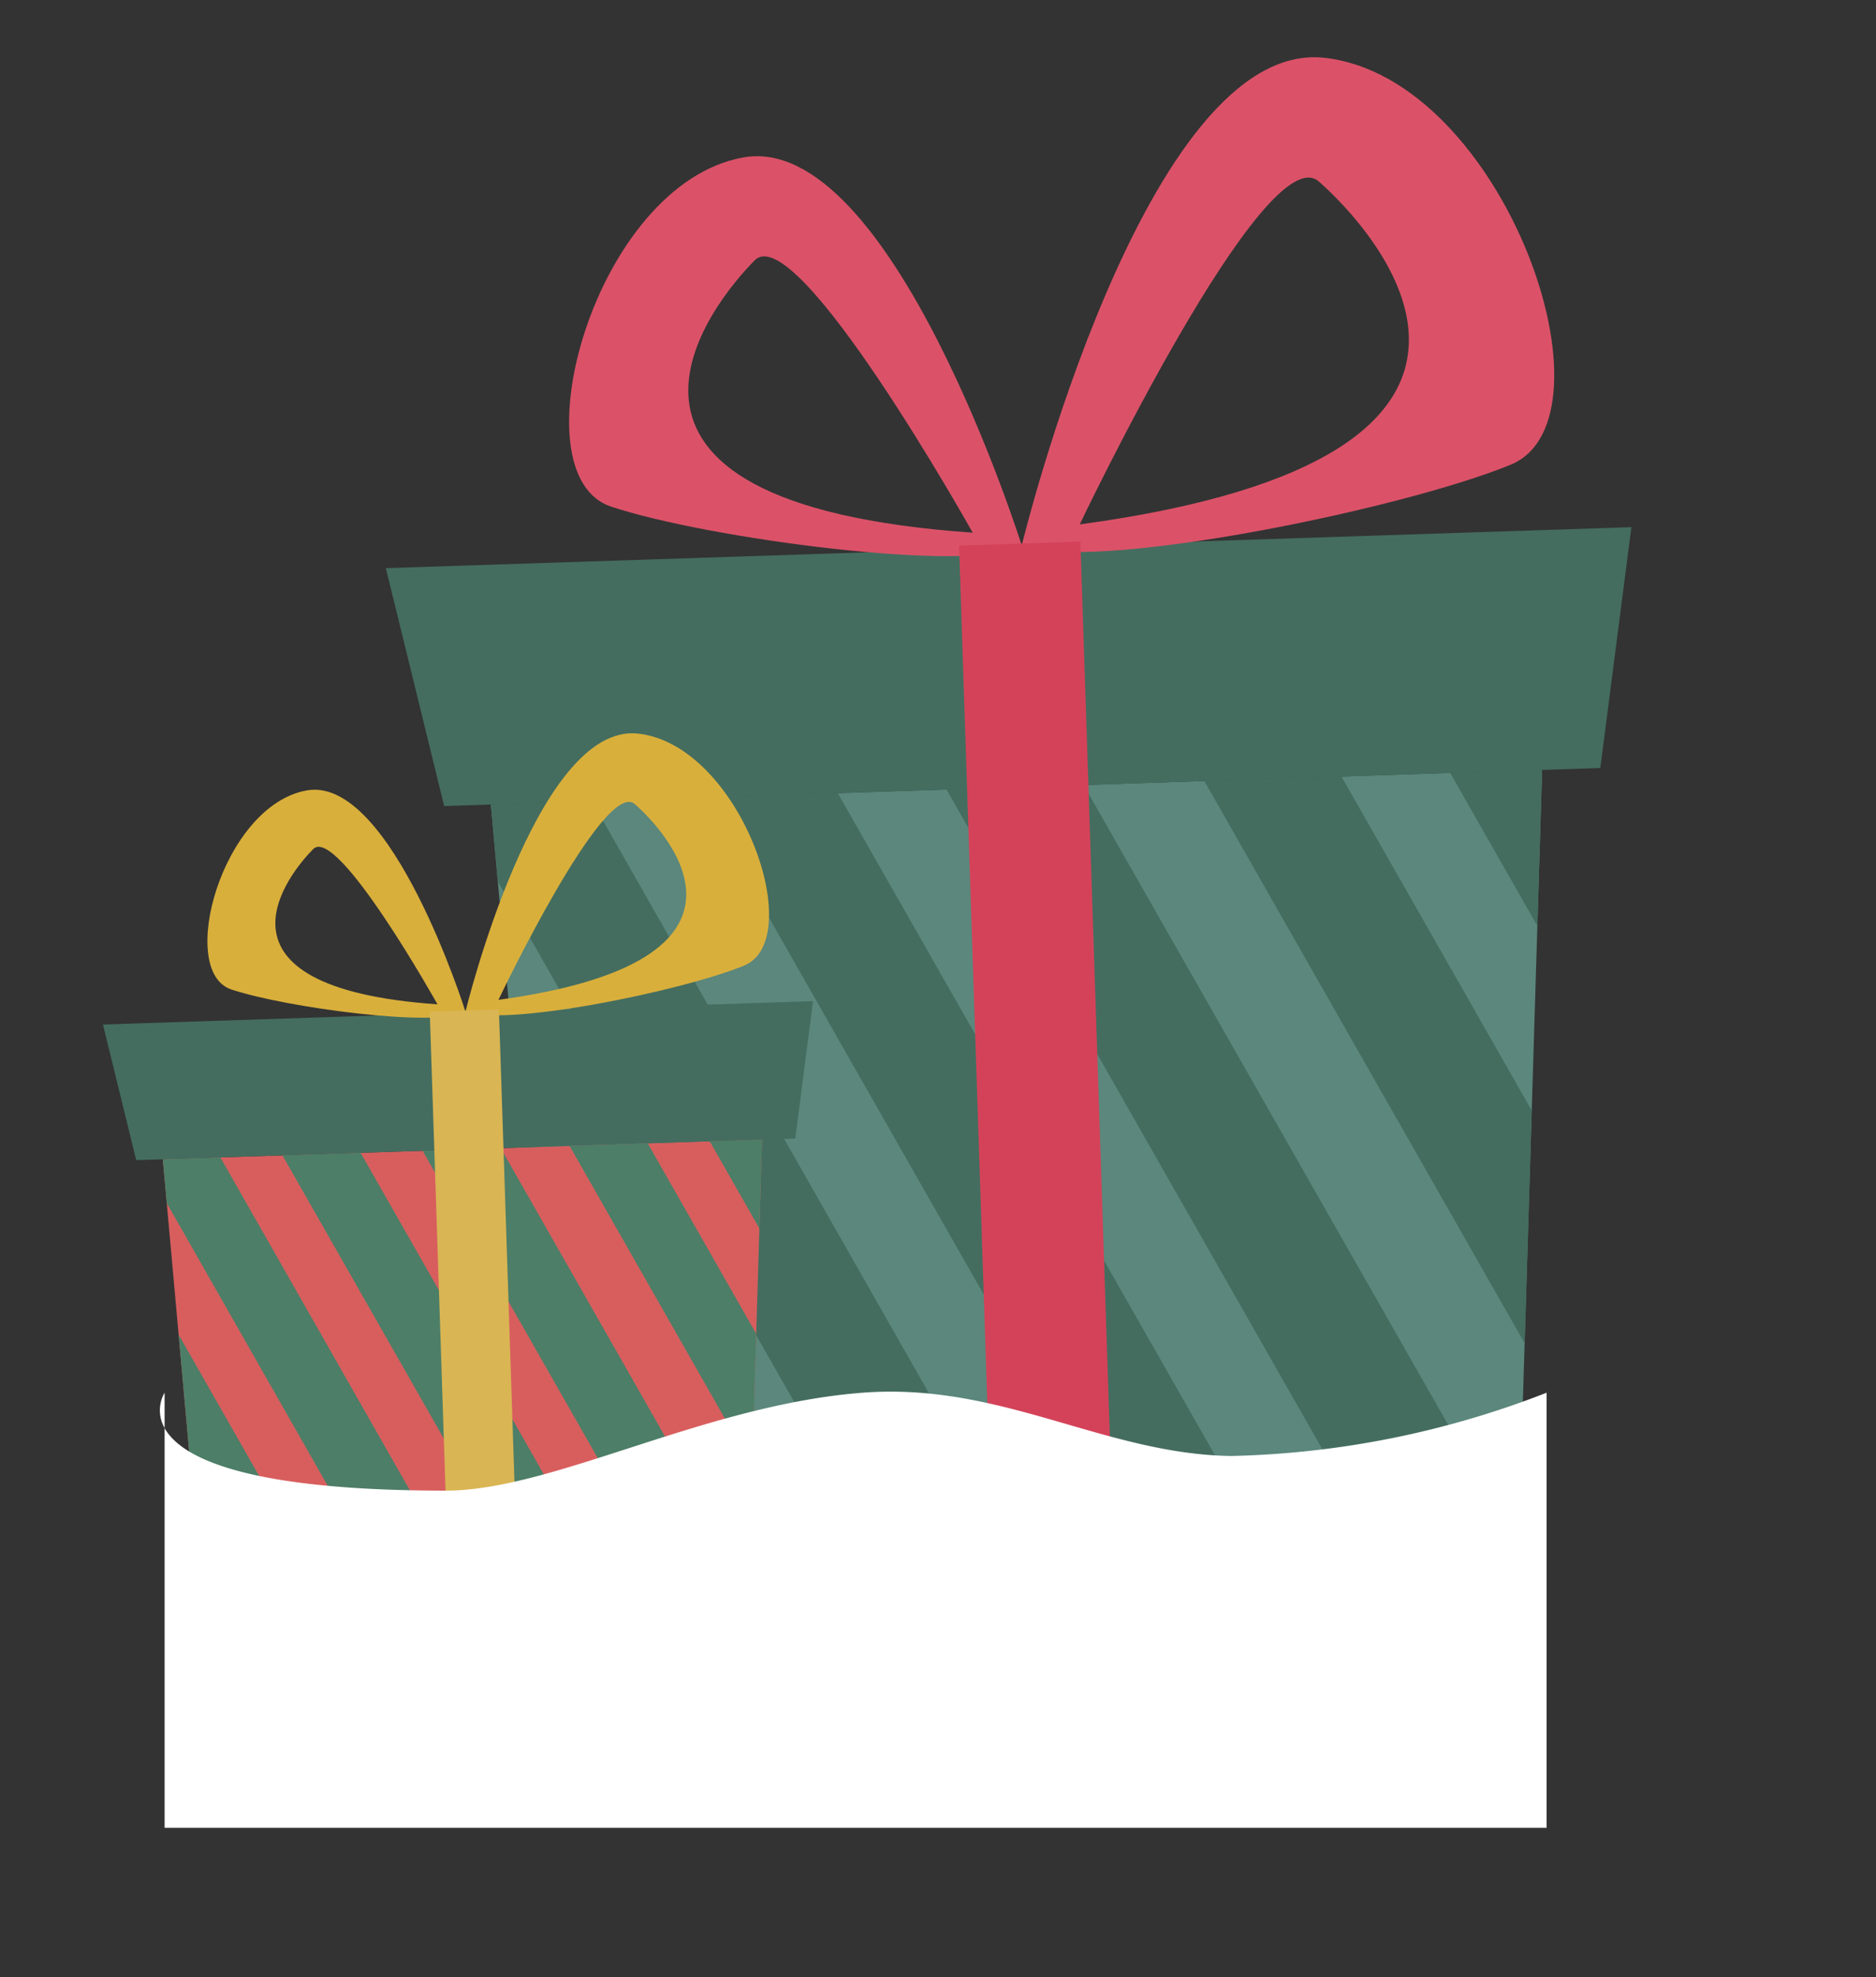<svg xmlns="http://www.w3.org/2000/svg" xmlns:xlink="http://www.w3.org/1999/xlink" width="59.596" height="62.8" viewBox="0 0 59.596 62.8"><rect x="0" y="0" width="59.596" height="62.8" fill="#333333" stroke="none"/><defs><clipPath id="a"><path d="M379.322,429.932,352.5,415.6l10.477-22.629,29.472,15.746Z" transform="translate(-352.499 -392.972)" fill="none"/></clipPath><clipPath id="b"><path d="M367.79,414.043l-15.292-8.17,5.973-12.9,16.8,8.977Z" transform="translate(-352.499 -392.972)" fill="none"/></clipPath><linearGradient id="c" x1="0.5" x2="0.5" y2="1" gradientUnits="objectBoundingBox"><stop offset="0" stop-color="#fff"/><stop offset="1" stop-color="#fff"/></linearGradient></defs><g transform="translate(-875.958 -435.757)"><g transform="translate(377.451 296.814) rotate(-30)"><path d="M379.322,429.932,352.5,415.6l10.477-22.629,29.472,15.746Z" transform="translate(0 6.535)" fill="#5b877c"/><path d="M389.811,413.393,357.4,396.076l2.173-7.47,34.918,18.656Z" transform="translate(4.268 2.732)" fill="#446d5f"/><g transform="translate(370.609 385.468)"><path d="M384.173,389.356c-4.621-3.4-16.058,8.582-16.058,8.582,1.265,1.8,10.885,5.044,14.705,5.564S388.792,392.761,384.173,389.356ZM370.025,398.3s11.3-7.777,12.024-5.633S385.011,404.439,370.025,398.3Z" transform="translate(-357.009 -382.612)" fill="#db5268"/><path d="M362.582,393.219c2.133,2.408,8.847,7.575,10.679,7.618,0,0,3.01-13.493-1.495-15.119S360.449,390.809,362.582,393.219Zm7.869-4.49c1.826-.49,1.669,10.954,1.669,10.954C360.915,392.134,368.626,389.219,370.451,388.729Z" transform="translate(-362.179 -385.468)" fill="#db5268"/></g><g transform="translate(352.499 399.508)"><g clip-path="url(#a)"><g transform="translate(-11.841 -3.828)"><rect width="3.856" height="44.479" transform="translate(14.412 0.08) rotate(0.32)" fill="#446d5f"/><rect width="3.856" height="44.478" transform="matrix(1, 0.006, -0.006, 1, 21.326, 0.118)" fill="#446d5f"/><rect width="3.856" height="44.478" transform="translate(0.25 0) rotate(0.323)" fill="#446d5f"/><rect width="3.856" height="44.479" transform="translate(7.163 0.039) rotate(0.323)" fill="#446d5f"/><g transform="translate(27.988 0.157)"><rect width="3.855" height="44.478" transform="translate(14.413 0.08) rotate(0.323)" fill="#446d5f"/><rect width="3.856" height="44.479" transform="translate(21.326 0.118) rotate(0.323)" fill="#446d5f"/><rect width="3.855" height="44.479" transform="translate(0.25) rotate(0.323)" fill="#446d5f"/><rect width="3.856" height="44.478" transform="translate(7.163 0.039) rotate(0.323)" fill="#446d5f"/></g></g></g></g><rect width="3.856" height="32.627" transform="translate(379.97 399.822) rotate(28.114)" fill="#d44259"/></g><g transform="translate(373.949 311.056) rotate(-30)"><path d="M367.79,414.043l-15.292-8.17,5.973-12.9,16.8,8.977Z" transform="translate(0 0.499)" fill="#d85e5e"/><path d="M375.876,402.737,357.4,392.864l1.239-4.259,19.906,10.635Z" transform="translate(0.326 0.209)" fill="#446d5f"/><g transform="translate(362.823 385.468)"><path d="M377.269,389.095c-2.634-1.94-9.154,4.892-9.154,4.892.721,1.025,6.205,2.875,8.383,3.172S379.9,391.036,377.269,389.095Zm-8.065,5.1s6.441-4.434,6.855-3.211S377.747,397.693,369.2,394.2Z" transform="translate(-361.783 -385.25)" fill="#d9af3b"/><path d="M362.408,389.887c1.216,1.373,5.044,4.319,6.088,4.343,0,0,1.716-7.692-.852-8.619S361.192,388.513,362.408,389.887Zm4.486-2.56c1.041-.279.951,6.245.951,6.245C361.458,389.268,365.854,387.606,366.894,387.327Z" transform="translate(-362.179 -385.468)" fill="#d9af3b"/></g><g transform="translate(352.499 393.472)"><g clip-path="url(#b)"><g transform="translate(-6.751 -2.182)"><g transform="translate(0 0)"><rect width="2.198" height="25.356" transform="translate(8.216 0.045) rotate(0.32)" fill="#4d7e67"/><rect width="2.198" height="25.356" transform="matrix(1, 0.006, -0.006, 1, 12.157, 0.068)" fill="#4d7e67"/><g transform="translate(0 0)"><rect width="2.198" height="25.356" transform="translate(0.143 0) rotate(0.323)" fill="#4d7e67"/><rect width="2.198" height="25.356" transform="translate(4.084 0.022) rotate(0.323)" fill="#4d7e67"/></g></g><g transform="translate(15.956 0.09)"><rect width="2.198" height="25.356" transform="translate(8.216 0.045) rotate(0.323)" fill="#4d7e67"/><rect width="2.198" height="25.356" transform="translate(12.157 0.068) rotate(0.323)" fill="#4d7e67"/><g transform="translate(0 0)"><rect width="2.198" height="25.356" transform="translate(0.143 0) rotate(0.323)" fill="#4d7e67"/><rect width="2.198" height="25.356" transform="translate(4.084 0.022) rotate(0.323)" fill="#4d7e67"/></g></g></g></g></g><rect width="2.198" height="18.6" transform="translate(368.16 393.651) rotate(28.114)" fill="#d9b553"/></g><path d="M-.038-.01S-2.077,3.1,8.9,3.1c3.359,0,8.133-2.68,13.113-3.1C26.472-.39,29.769,1.937,33.837,2A29.291,29.291,0,0,0,43.865-.01v13.82H-.038Z" transform="translate(881.225 480)" fill="url(#c)"/></g></svg>